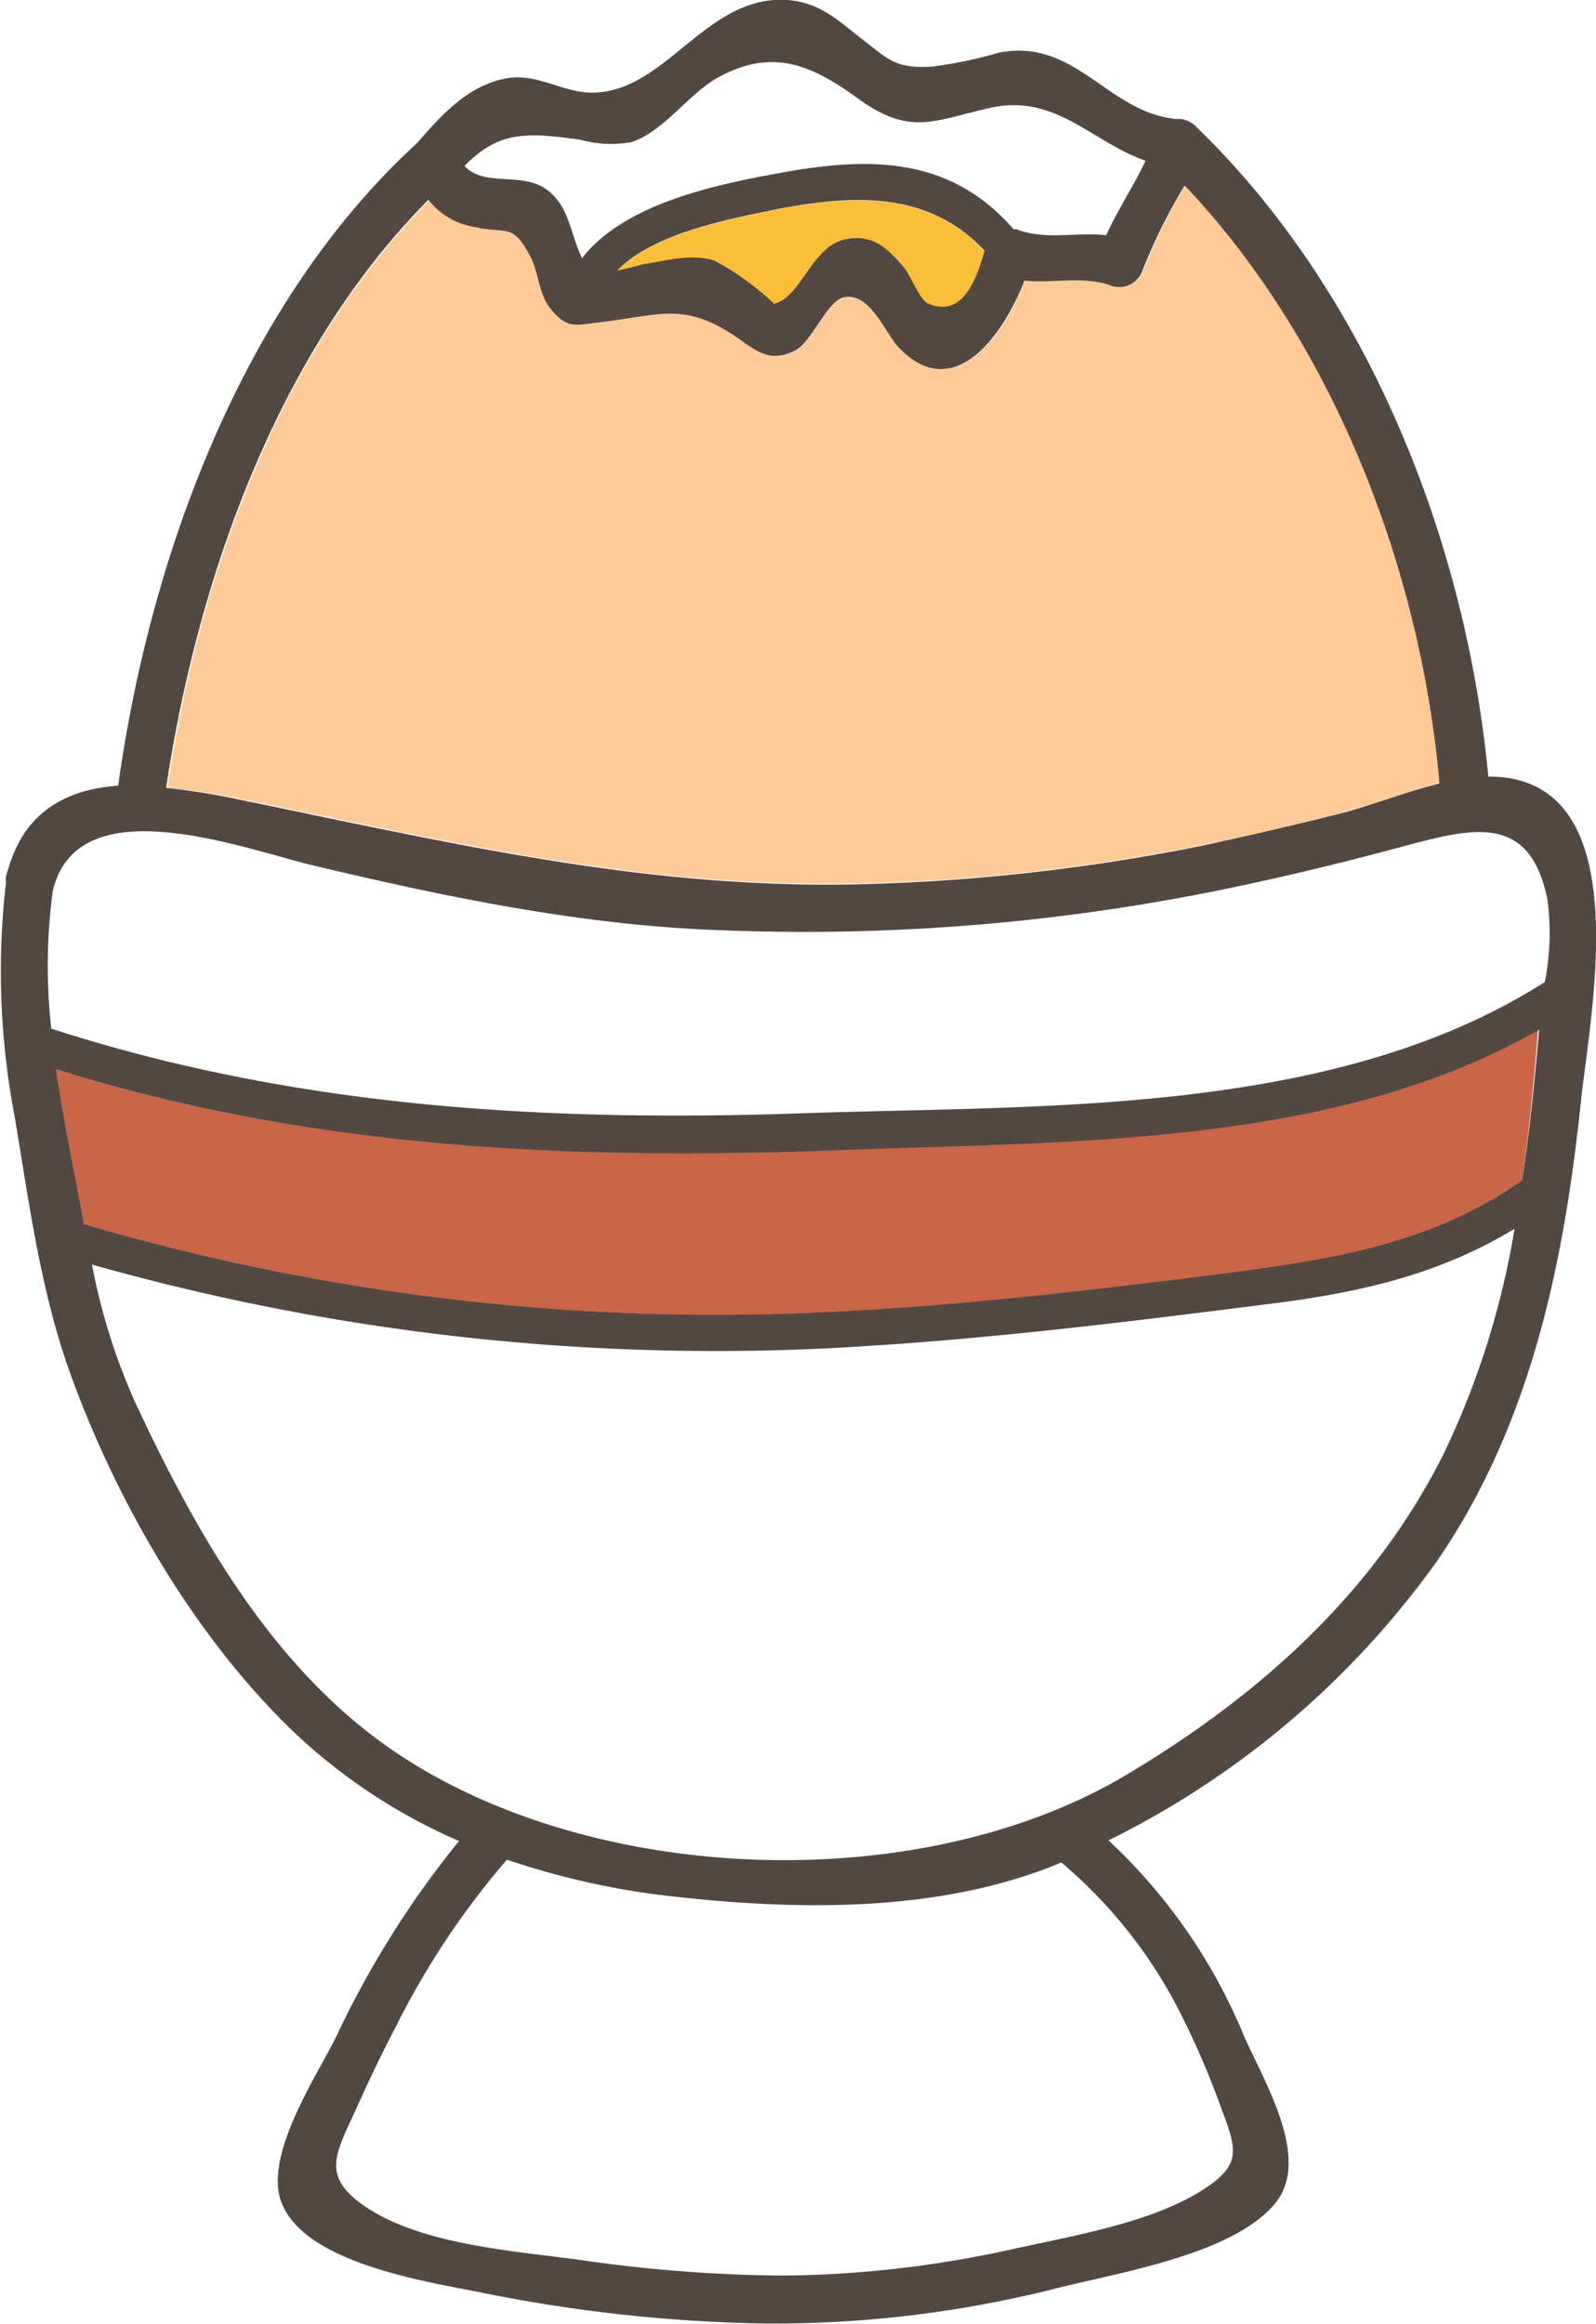 <svg xmlns="http://www.w3.org/2000/svg" width="98.57" height="143.45" viewBox="0 0 98.57 143.45">
  <defs>
    <style>
      .cls-1 {
        fill: none;
      }

      .cls-2 {
        fill: #fbbe3b;
      }

      .cls-3 {
        fill: #c96649;
      }

      .cls-4 {
        fill: #ffca99;
      }

      .cls-5 {
        fill: #534741;
      }
    </style>
  </defs>
  <title>Asset 8food3</title>
  <g id="Layer_2" data-name="Layer 2">
    <g id="Layer_1-2" data-name="Layer 1">
      <g>
        <path class="cls-1" d="M3.17,63.54c15.15,4.9,30.64,5.77,46.47,5.22,14.9-.51,32.76.19,45.77-8.1a15.5,15.5,0,0,0,.15-5.15c-1-5.08-4.35-4.44-8.23-3.4-4.57,1.24-9.18,2.36-13.84,3.24a128.91,128.91,0,0,1-28.55,2.13c-8.69-.31-17.11-2-25.54-4-4.31-1-14.62-5-16.14,1.52A34.31,34.31,0,0,0,3.17,63.54Z"/>
        <path class="cls-1" d="M33.65,11.56c1.51,1,1.51,2.8,2.26,4.28,2.71-3.48,8.63-4.61,12.54-5.31,5.64-1,10.35-.78,14.11,3.53l.18,0c1.83.71,3.69.15,5.54.37.73-1.58,1.69-3,2.43-4.6C67.32,8.69,65.12,5.68,61,6.64c-3.32.76-4.81,1.69-7.92-.54-2.74-2-5.19-3.31-8.72-1.38-1.84,1-3.39,3.41-5.37,4.05a7.1,7.1,0,0,1-3.14-.15c-3.33-.46-5-.54-7.16,1.53C29.83,11.46,32.24,10.6,33.65,11.56Z"/>
        <path class="cls-1" d="M65.62,115a.23.23,0,0,1-.07-.07c-7.37,3.11-16.15,3-24,2.1a48.19,48.19,0,0,1-10.25-2.27,49.89,49.89,0,0,0-6.85,10.28c-.85,1.62-1.64,3.27-2.39,4.94-1.39,3.06-2.35,4.41.76,6.37,3.44,2.16,8.82,2.56,12.75,3.08a92.13,92.13,0,0,0,12.63,1,67.61,67.61,0,0,0,14.32-1.63c3.65-.81,8.46-1.6,11.66-3.6,2.53-1.58,2.2-2.51,1.27-5a51.46,51.46,0,0,0-2.79-6.42A29.68,29.68,0,0,0,65.62,115Z"/>
        <path class="cls-1" d="M78.62,80.48c-8.2,1-16.41,2.07-24.66,2.6a141.74,141.74,0,0,1-48.28-5,38.23,38.23,0,0,0,2.63,8.42c3.74,8,8.4,16.35,15.84,21.49,12.28,8.47,32.65,9.18,45.39,1.6,8.2-4.87,15.39-11.28,19.68-19.92a51.3,51.3,0,0,0,4.32-13.77C89,78.66,84.09,79.79,78.62,80.48Z"/>
        <path class="cls-2" d="M44.13,16.13a16.91,16.91,0,0,1,3.68,2.66c1.74-.49,2.31-3.66,4.5-4,1.61-.27,2.5.56,3.49,1.72.4.46,1,2,1.47,2.24,2.23,1,3.09-1.66,3.54-3.23C57.3,11.74,52.64,12,47.65,13c-2.71.57-7.27,1.41-9.52,3.71.6-.11,1.24-.28,1.59-.34C41.21,16.11,42.65,15.67,44.13,16.13Z"/>
        <path class="cls-3" d="M3.47,66c.33,2.3.77,4.59,1.21,6.86l.51,2.71a139,139,0,0,0,46.92,5.37c7.4-.38,14.78-1.24,22.14-2.15C81.43,77.89,88,77.07,94,72.85c.45-3.11.75-6.25,1-9.36-12.76,7.32-29.26,6.88-43.5,7.45C35.19,71.6,19.15,70.9,3.47,66Z"/>
        <path class="cls-4" d="M14.76,49.29c12.9,2.64,25,5.55,38.33,5.24a121.66,121.66,0,0,0,21.27-2.4c2.87-.58,5.73-1.24,8.57-2,1.85-.47,4-1.31,6-1.82,0-.06,0-.11,0-.17C87.76,35.07,82.4,21.12,73.22,11.44a34.15,34.15,0,0,0-2.58,5.17,1.53,1.53,0,0,1-1.85,1.05c-1.8-.69-3.63-.16-5.46-.35C62,20.74,58.94,25,55.55,21.43c-.85-.89-1.72-3.37-3.34-3.1-1.09.18-2,2.77-3.08,3.31-1.45.7-2.24.12-3.46-.75-3.31-2.35-4.81-1.5-8.62-1-1.47.18-2,.47-3-.85-.72-.88-.72-2.19-1.22-3.17-1.13-2.18-1.46-1.41-3.53-1.88a4.47,4.47,0,0,1-2.79-1.62c-9.32,9.39-14.27,23.4-16.16,36.25A41.52,41.52,0,0,1,14.76,49.29Z"/>
        <path class="cls-5" d="M91.92,47.93C90.55,33.39,84.46,18,73.81,7.76a1.52,1.52,0,0,0-.88-.41,1.08,1.08,0,0,0-.19,0c-4.3-.33-6.24-5-11-4.11a27.24,27.24,0,0,1-4.17.87c-2.4.16-2.79-.55-4.53-1.85C51.6,1.12,50.54.13,48.58,0c-5-.3-7.43,5.69-12,5.72-2,0-3.48-1.36-5.66-.81S27.2,7.17,25.78,8.81l0,0C15,18.66,9.26,34.35,7.3,48.49v0c-3.12.23-5.79,1.54-6.81,5.22a1.52,1.52,0,0,0-.12.41,2.27,2.27,0,0,0,0,.35A47.56,47.56,0,0,0,.91,68.94c.87,5.19,1.59,10.67,3.36,15.64,2.9,8.13,7.92,16.79,14.27,22.69a35.15,35.15,0,0,0,9.81,6.36,58.59,58.59,0,0,0-7.55,12c-1.21,2.48-4.53,7.37-3.42,10.3,1.45,3.83,9.23,4.93,12.56,5.61a95.11,95.11,0,0,0,17.4,1.87A71.34,71.34,0,0,0,65,141.3c3.85-1,11-2.08,13.69-5.23,2.41-2.78-.68-7.68-1.89-10.48a34.4,34.4,0,0,0-8.34-12A54.62,54.62,0,0,0,88.8,96.28c5.77-8.44,7.81-18.4,8.85-28.4C98.23,62.39,101.25,47.9,91.92,47.93ZM94,72.85c-6,4.22-12.61,5-19.79,5.93-7.36.91-14.74,1.77-22.14,2.15A139,139,0,0,1,5.19,75.56l-.51-2.71C4.24,70.58,3.8,68.29,3.47,66c15.68,4.91,31.72,5.61,48.09,5,14.24-.57,30.74-.13,43.5-7.45C94.79,66.6,94.49,69.74,94,72.85ZM38.13,16.69c2.25-2.3,6.81-3.14,9.52-3.71,5-1,9.65-1.24,13.16,2.5-.45,1.57-1.31,4.26-3.54,3.23-.45-.2-1.07-1.78-1.47-2.24-1-1.16-1.88-2-3.49-1.72-2.19.38-2.76,3.55-4.5,4a16.91,16.91,0,0,0-3.68-2.66c-1.48-.46-2.92,0-4.41.22C39.37,16.41,38.73,16.58,38.13,16.69ZM26.46,12.33A4.47,4.47,0,0,0,29.25,14c2.07.47,2.4-.3,3.53,1.88.5,1,.5,2.29,1.22,3.17,1.07,1.32,1.58,1,3,.85,3.81-.46,5.31-1.31,8.62,1,1.22.87,2,1.45,3.46.75,1.1-.54,2-3.13,3.08-3.31,1.62-.27,2.49,2.21,3.34,3.1,3.39,3.55,6.43-.69,7.78-4.12,1.83.19,3.66-.34,5.46.35a1.53,1.53,0,0,0,1.85-1.05,34.15,34.15,0,0,1,2.58-5.17c9.18,9.68,14.54,23.63,15.72,36.74,0,.06,0,.11,0,.17-2.06.51-4.2,1.35-6,1.82-2.84.72-5.7,1.38-8.57,2a121.66,121.66,0,0,1-21.27,2.4c-13.31.31-25.43-2.6-38.33-5.24a41.52,41.52,0,0,0-4.46-.71C12.19,35.73,17.14,21.72,26.46,12.33Zm9.36-3.71A7.1,7.1,0,0,0,39,8.77c2-.64,3.53-3,5.37-4,3.53-1.93,6-.58,8.72,1.38,3.11,2.23,4.6,1.3,7.92.54,4.15-1,6.35,2.05,9.74,3.23-.74,1.57-1.7,3-2.43,4.6-1.85-.22-3.71.34-5.54-.37l-.18,0c-3.76-4.31-8.47-4.54-14.11-3.53-3.91.7-9.83,1.83-12.54,5.31-.75-1.48-.75-3.24-2.26-4.28s-3.82-.1-5-1.41C30.81,8.08,32.49,8.16,35.82,8.62ZM19.4,53.43c8.43,2,16.85,3.74,25.54,4a128.91,128.91,0,0,0,28.55-2.13c4.66-.88,9.27-2,13.84-3.24,3.88-1,7.18-1.68,8.23,3.4a15.5,15.5,0,0,1-.15,5.15c-13,8.29-30.87,7.59-45.77,8.1-15.83.55-31.32-.32-46.47-5.22A34.31,34.31,0,0,1,3.26,55C4.78,48.44,15.09,52.41,19.4,53.43ZM72.67,123.8a51.46,51.46,0,0,1,2.79,6.42c.93,2.48,1.26,3.41-1.27,5-3.2,2-8,2.79-11.66,3.6a67.61,67.61,0,0,1-14.32,1.63,92.13,92.13,0,0,1-12.63-1c-3.93-.52-9.31-.92-12.75-3.08-3.11-2-2.15-3.31-.76-6.37.75-1.67,1.54-3.32,2.39-4.94a49.89,49.89,0,0,1,6.85-10.28,48.19,48.19,0,0,0,10.25,2.27c7.84.88,16.62,1,24-2.1a.23.23,0,0,0,.07.07A29.68,29.68,0,0,1,72.67,123.8Zm-3.13-14.24c-12.74,7.58-33.11,6.87-45.39-1.6-7.44-5.14-12.1-13.47-15.84-21.49a38.23,38.23,0,0,1-2.63-8.42,141.74,141.74,0,0,0,48.28,5c8.25-.53,16.46-1.56,24.66-2.6,5.47-.69,10.33-1.82,14.92-4.61a51.3,51.3,0,0,1-4.32,13.77C84.93,98.28,77.74,104.69,69.54,109.56Z"/>
      </g>
    </g>
  </g>
</svg>
